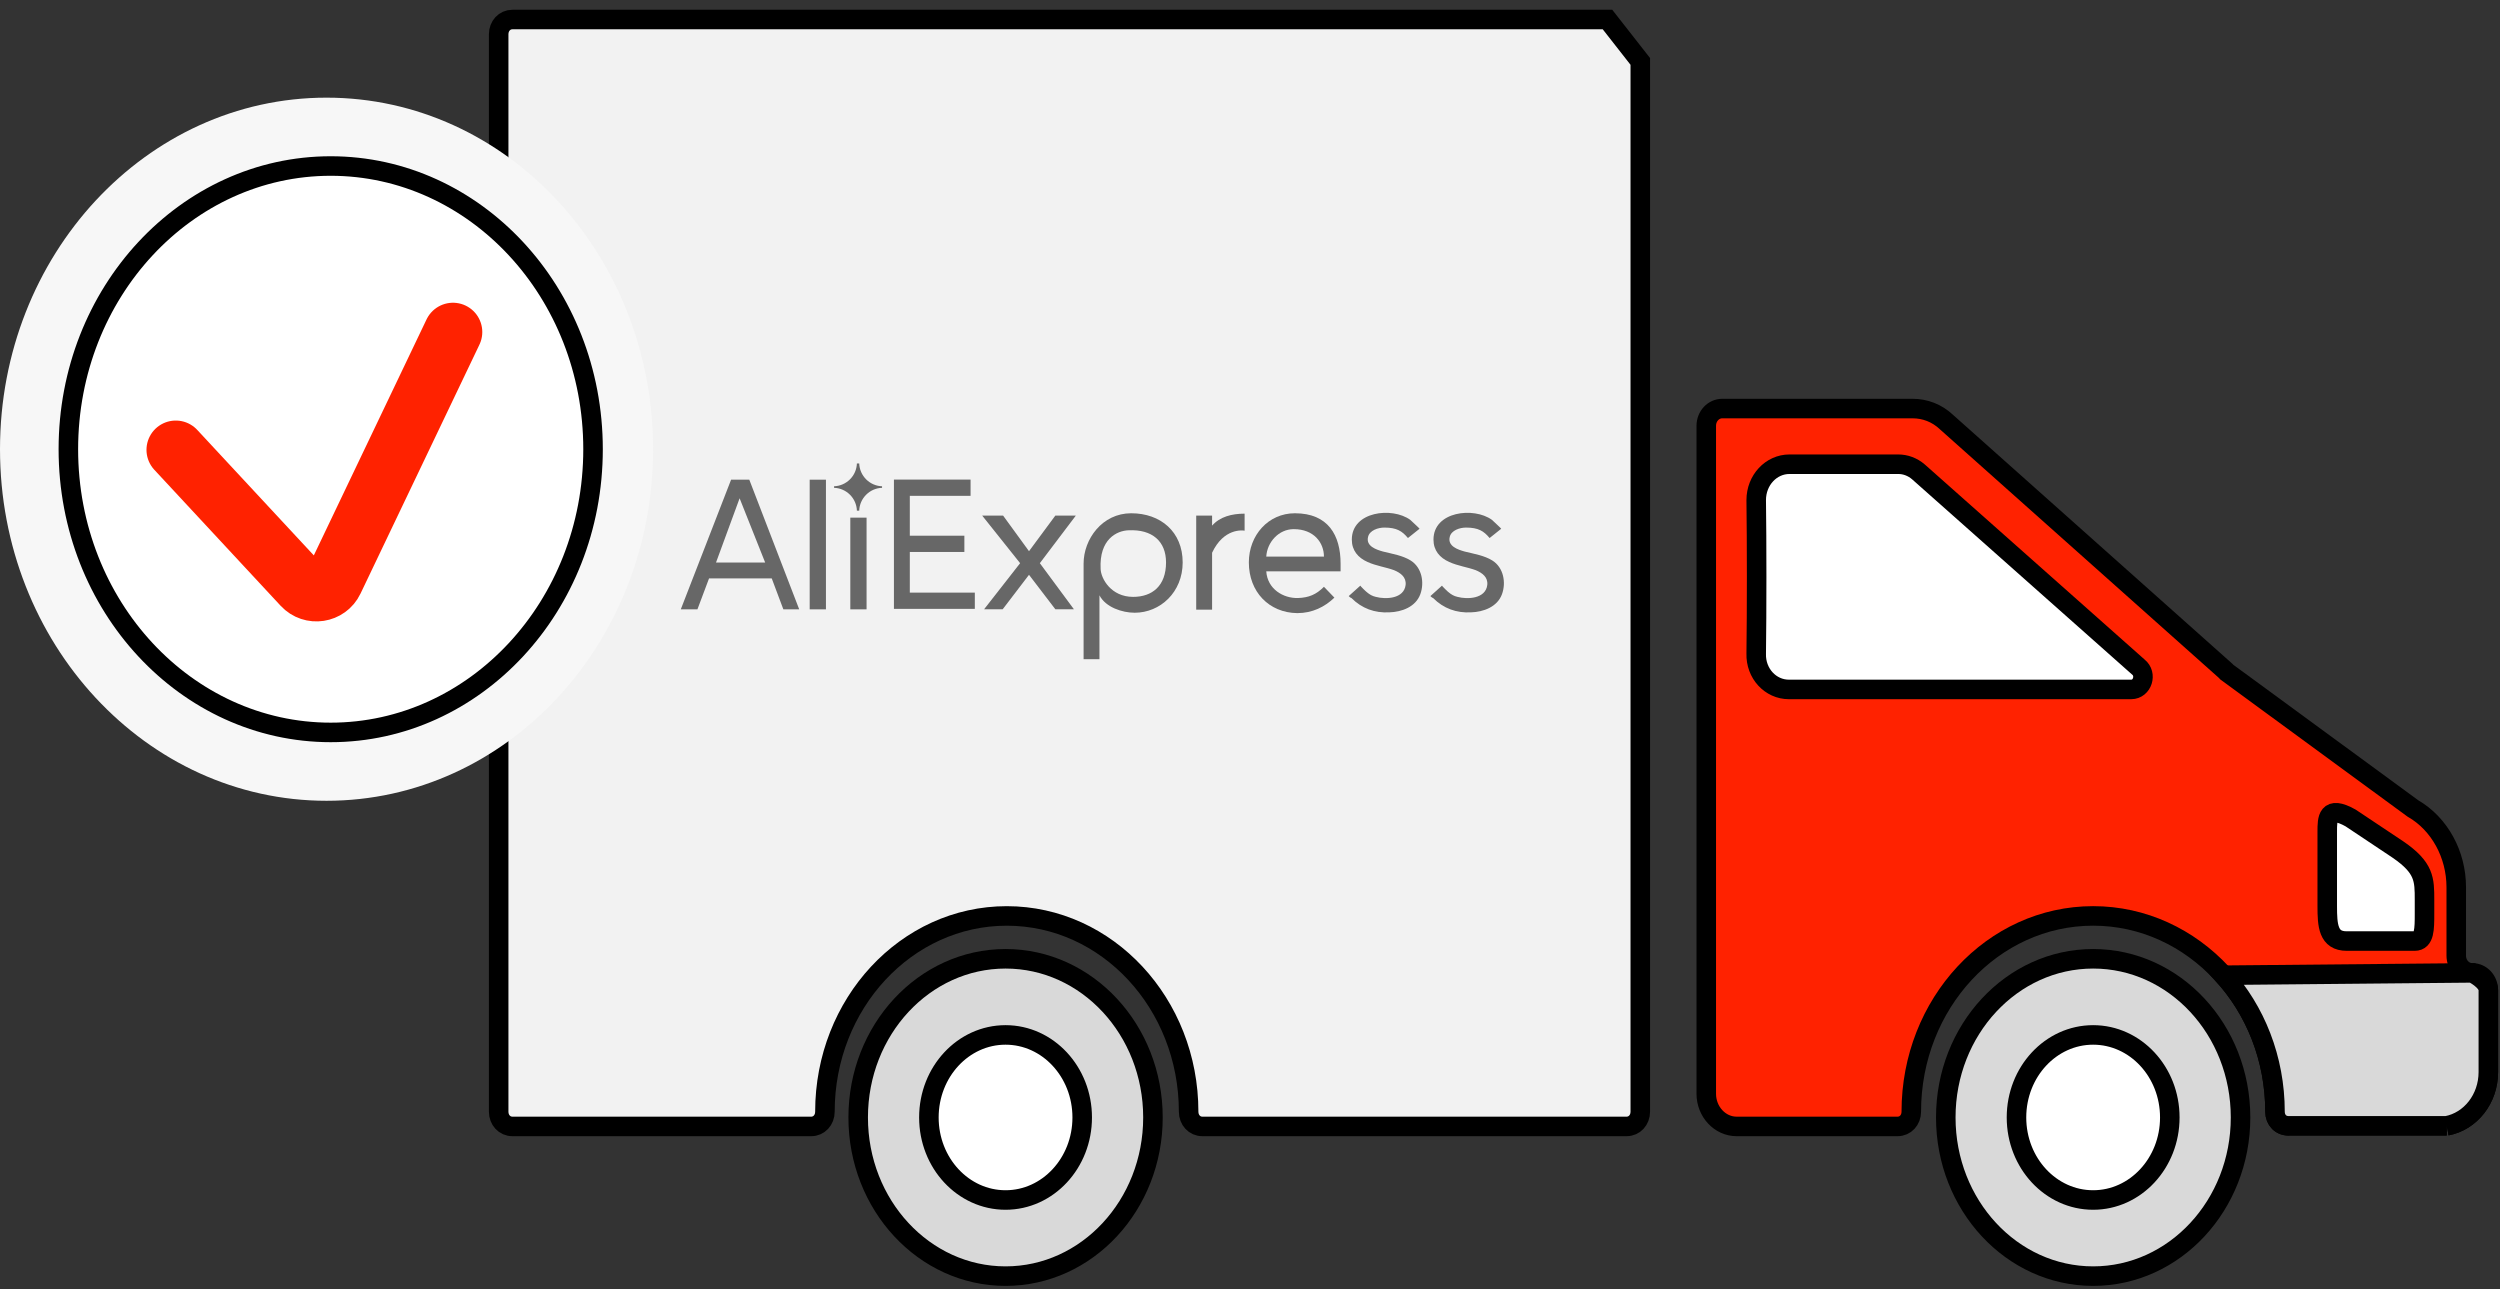 <svg width="128" height="66" viewBox="0 0 128 66" fill="none" xmlns="http://www.w3.org/2000/svg">
<rect x="0" y="0" width="128" height="66" fill="#333333" stroke="none"/>
<g id="Gazel+daw">
<g id="Gazele">
<path id="Shape" fill-rule="evenodd" clip-rule="evenodd" d="M83.983 3.145V56.92C83.983 57.346 83.679 57.673 83.283 57.673H61.557C61.162 57.673 60.858 57.346 60.858 56.92C60.858 51.384 56.689 46.896 51.547 46.896C46.405 46.896 42.236 51.384 42.236 56.92C42.236 57.346 41.932 57.673 41.536 57.673H26.232C25.836 57.673 25.532 57.346 25.532 56.92V1.753C25.532 1.328 25.836 1 26.232 1H82.304L83.983 3.145Z" fill="#F2F2F2" stroke="black"/>
<g id="Group 339">
<g id="g43">
<g id="g32">
<path id="path12" d="M45.769 31.194V24.555H49.693V25.387H46.582V27.428H49.376V28.261H46.582V30.342H49.911V31.174H45.769V31.194Z" fill="#676767"/>
<path id="path14" d="M54.033 31.194L52.685 29.43L51.338 31.194H50.386L52.23 28.835L50.287 26.398H51.358L52.685 28.221L54.033 26.398H55.083L53.24 28.835L54.984 31.194H54.033Z" fill="#676767"/>
<path id="path16" d="M56.292 30.48V33.75H55.48V28.855C55.48 27.607 56.431 26.279 57.917 26.279C59.423 26.279 60.553 27.23 60.553 28.796C60.553 30.322 59.403 31.372 58.095 31.372C57.461 31.372 56.609 31.095 56.292 30.48ZM59.701 28.796C59.701 27.726 59.007 27.092 57.778 27.151C57.184 27.171 56.272 27.607 56.352 29.133C56.371 29.628 56.886 30.56 58.016 30.56C58.987 30.56 59.701 30.005 59.701 28.796Z" fill="#676767"/>
<path id="path18" d="M61.246 31.194V26.398H62.059V26.913C62.455 26.458 63.069 26.299 63.724 26.299V27.171C63.624 27.151 62.653 27.032 62.059 28.301V31.214H61.246V31.194Z" fill="#676767"/>
<path id="path20" d="M63.941 28.796C63.941 27.409 64.932 26.279 66.3 26.279C68.004 26.279 68.638 27.409 68.638 28.855V29.252H64.833C64.893 30.163 65.705 30.639 66.458 30.619C67.013 30.599 67.39 30.441 67.786 30.044L68.321 30.599C67.826 31.075 67.192 31.392 66.419 31.392C64.972 31.372 63.941 30.302 63.941 28.796ZM66.24 27.092C65.467 27.092 64.873 27.765 64.833 28.499H67.786C67.786 27.785 67.271 27.092 66.24 27.092Z" fill="#676767"/>
<path id="path22" d="M69.054 30.52L69.649 29.985C69.629 29.985 69.946 30.302 69.986 30.322C70.125 30.441 70.263 30.52 70.442 30.56C70.957 30.698 71.888 30.659 71.968 29.945C72.007 29.549 71.71 29.331 71.373 29.192C70.937 29.034 70.462 28.974 70.025 28.776C69.53 28.558 69.213 28.182 69.213 27.627C69.213 26.18 71.274 25.942 72.205 26.616C72.245 26.656 72.701 27.072 72.681 27.072L72.087 27.547C71.789 27.191 71.512 27.012 70.878 27.012C70.561 27.012 70.125 27.151 70.045 27.488C69.926 27.964 70.462 28.142 70.818 28.241C71.294 28.36 71.809 28.439 72.225 28.697C72.8 29.054 72.939 29.826 72.721 30.421C72.483 31.075 71.769 31.333 71.135 31.352C70.382 31.392 69.728 31.154 69.193 30.619C69.153 30.619 69.054 30.52 69.054 30.52Z" fill="#676767"/>
<path id="path24" d="M73.236 30.52L73.83 29.985C73.811 29.985 74.128 30.302 74.167 30.322C74.306 30.441 74.445 30.52 74.623 30.56C75.138 30.698 76.07 30.659 76.149 29.945C76.189 29.549 75.891 29.331 75.555 29.192C75.118 29.034 74.643 28.974 74.207 28.776C73.712 28.558 73.394 28.182 73.394 27.627C73.394 26.18 75.455 25.942 76.387 26.616C76.426 26.656 76.882 27.072 76.862 27.072L76.268 27.547C75.971 27.191 75.693 27.012 75.059 27.012C74.742 27.012 74.306 27.151 74.227 27.488C74.108 27.964 74.643 28.142 75 28.241C75.475 28.36 75.99 28.439 76.407 28.697C76.981 29.054 77.12 29.826 76.902 30.421C76.664 31.075 75.951 31.333 75.317 31.352C74.564 31.392 73.91 31.154 73.375 30.619C73.335 30.619 73.236 30.52 73.236 30.52Z" fill="#676767"/>
</g>
<g id="g41">
<path id="path34" d="M40.108 31.199L39.513 29.614H36.303L35.708 31.199H34.856L37.432 24.56H38.364L40.92 31.199H40.108ZM37.868 25.512L36.66 28.801H39.176L37.868 25.512Z" fill="#676767"/>
<path id="path36" d="M41.456 31.199V24.56H42.288V31.199H41.456Z" fill="#676767"/>
<path id="path38" d="M43.536 31.199V26.503H44.368V31.199H43.536Z" fill="#676767"/>
<path id="XMLID_1_" d="M45.161 24.977V24.897C44.527 24.877 44.012 24.362 43.992 23.728H43.873C43.853 24.362 43.338 24.877 42.704 24.897V24.977C43.338 24.996 43.853 25.512 43.873 26.146H43.992C44.012 25.512 44.527 24.996 45.161 24.977Z" fill="#676767"/>
</g>
</g>
</g>
<g id="Group">
<ellipse id="Oval" cx="7.546" cy="8.124" rx="7.546" ry="8.124" transform="matrix(-1 0 0 1 59.031 49.09)" fill="#D9D9D9" stroke="black"/>
<ellipse id="Oval_2" cx="3.925" cy="4.226" rx="3.925" ry="4.226" transform="matrix(-1 0 0 1 55.409 52.988)" fill="white" stroke="black"/>
</g>
<g id="Group_2">
<ellipse id="Oval_3" cx="7.546" cy="8.124" rx="7.546" ry="8.124" transform="matrix(-1 0 0 1 114.716 49.09)" fill="#D9D9D9" stroke="black"/>
<ellipse id="Oval_4" cx="3.925" cy="4.226" rx="3.925" ry="4.226" transform="matrix(-1 0 0 1 111.094 52.988)" fill="white" stroke="black"/>
</g>
<g id="Shape_2">
<path fill-rule="evenodd" clip-rule="evenodd" d="M116.48 56.92C116.48 51.383 112.311 46.895 107.169 46.895C102.027 46.895 97.858 51.383 97.858 56.92C97.858 57.346 97.554 57.673 97.158 57.673H88.913C88.061 57.673 87.361 56.92 87.361 56.002V21.802C87.361 21.311 87.726 20.918 88.182 20.918H97.919C98.558 20.918 99.167 21.147 99.653 21.605L113.954 34.349C113.985 34.382 113.985 34.382 114.015 34.414L123.539 41.392C124.908 42.178 125.76 43.751 125.76 45.421V48.927C125.76 49.418 126.125 49.811 126.582 49.811C127.038 49.811 127.403 50.204 127.403 50.696V54.889C127.403 56.265 126.49 57.411 125.273 57.641C125.212 57.641 125.151 57.641 125.121 57.641H117.24C116.784 57.673 116.48 57.346 116.48 56.92Z" fill="#FF2200"/>
<path d="M125.273 57.641C126.49 57.411 127.403 56.265 127.403 54.889V50.696C127.403 50.204 127.038 49.811 126.582 49.811C126.125 49.811 125.76 49.418 125.76 48.927V45.421C125.76 43.751 124.908 42.178 123.539 41.392L114.015 34.414C113.985 34.382 113.985 34.382 113.954 34.349L99.653 21.605C99.167 21.147 98.558 20.918 97.919 20.918H88.182C87.726 20.918 87.361 21.311 87.361 21.802V56.002C87.361 56.92 88.061 57.673 88.913 57.673H97.158C97.554 57.673 97.858 57.346 97.858 56.92C97.858 51.383 102.027 46.895 107.169 46.895C112.311 46.895 116.48 51.383 116.48 56.92C116.48 57.346 116.784 57.673 117.24 57.641H125.121M125.273 57.641C125.212 57.641 125.151 57.641 125.121 57.641M125.273 57.641H125.121" stroke="black"/>
</g>
<g id="Shape_3">
<path d="M127.403 50.696C127.403 50.204 126.582 49.811 126.582 49.811L113.843 49.931C115.475 51.736 116.48 54.202 116.48 56.92C116.48 57.346 116.784 57.673 117.24 57.641H125.121H125.273C126.49 57.411 127.403 56.265 127.403 54.889V50.696Z" fill="#D9D9D9"/>
<path d="M125.273 57.641C126.49 57.411 127.403 56.265 127.403 54.889V50.696C127.403 50.204 126.582 49.811 126.582 49.811L113.843 49.931C115.475 51.736 116.48 54.202 116.48 56.92C116.48 57.346 116.784 57.673 117.24 57.641H125.121M125.273 57.641C125.212 57.641 125.151 57.641 125.121 57.641M125.273 57.641H125.121" stroke="black"/>
</g>
<path id="Shape_4" fill-rule="evenodd" clip-rule="evenodd" d="M124.135 46.781V46.081C124.135 45.03 124.135 44.428 122.777 43.498L120.349 41.879C119.155 41.212 119.155 41.922 119.155 42.579V46.387C119.155 47.394 119.204 48.182 120.151 48.182H123.637C124.134 48.182 124.135 47.569 124.135 46.781Z" fill="white" stroke="black"/>
<path id="Shape_5" fill-rule="evenodd" clip-rule="evenodd" d="M91.622 23.768H97.19C97.555 23.768 97.92 23.899 98.225 24.161L109.483 34.152C109.939 34.513 109.696 35.299 109.117 35.299H91.591C90.648 35.299 89.887 34.48 89.918 33.464C89.948 31.302 89.948 27.764 89.918 25.602C89.918 24.587 90.678 23.768 91.622 23.768Z" fill="white" stroke="black"/>
</g>
<g id="daw">
<ellipse id="Ellipse 31" cx="16.719" cy="23" rx="16.719" ry="18" fill="#F7F7F7"/>
<path id="Ellipse 32" d="M30.364 23C30.364 31.044 24.317 37.5 16.932 37.5C9.548 37.5 3.5 31.044 3.5 23C3.5 14.957 9.548 8.5 16.932 8.5C24.317 8.5 30.364 14.957 30.364 23Z" fill="white" stroke="black"/>
<path id="Vector 2" d="M9 23.032L15.469 29.996C15.949 30.514 16.8 30.384 17.104 29.747L23.193 17" stroke="#FF2200" stroke-width="3" stroke-linecap="round"/>
</g>
</g>
</svg>
